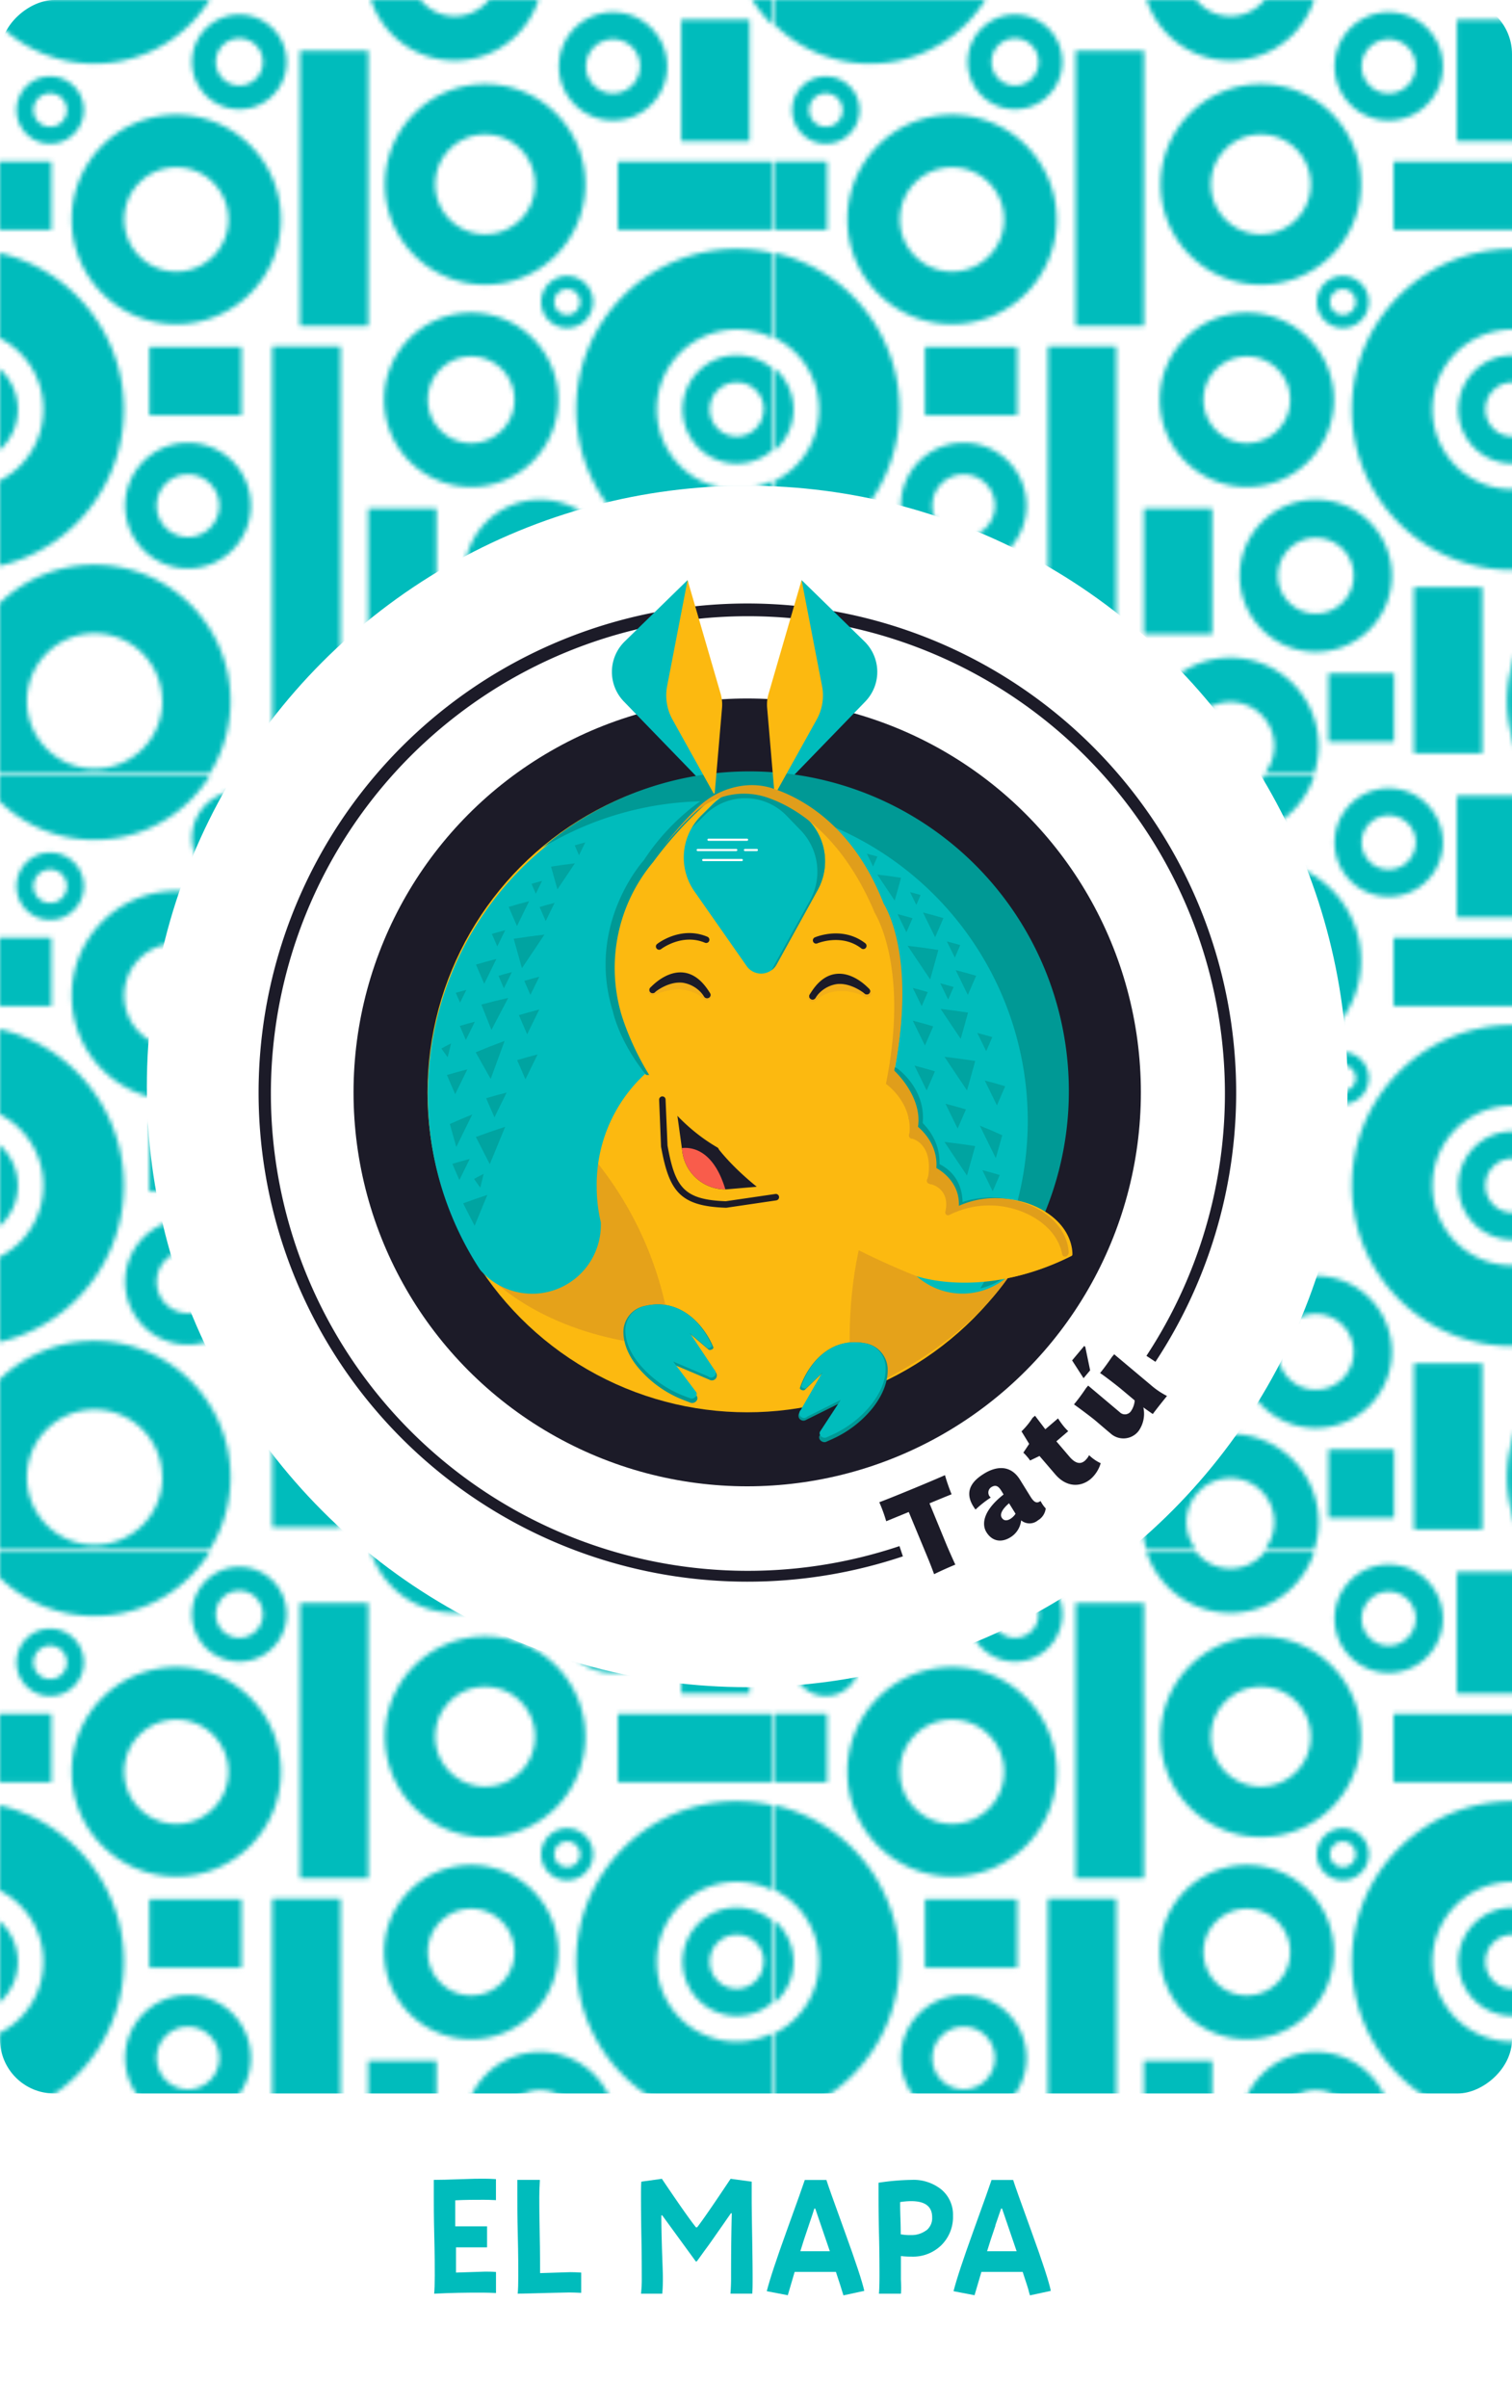 <svg xmlns="http://www.w3.org/2000/svg" xmlns:xlink="http://www.w3.org/1999/xlink" viewBox="0 0 335.26 533.58"><defs><style>.cls-1{fill:none;}.cls-2{clip-path:url(#clip-path);}.cls-3{fill:#00bcbc;}.cls-4{fill:#fff;}.cls-5{clip-path:url(#clip-path-2);}.cls-6{fill:url(#Motivo_nuevo_3);}.cls-7{fill:#1c1b28;}.cls-8{fill:#fcb910;}.cls-9{fill:#e5a21a;}.cls-10{fill:#009995;}.cls-11{fill:#f95c4b;}.cls-12{fill:#e09e1b;}.cls-13{fill:#f2af19;}.cls-14{opacity:0.71;}</style><clipPath id="clip-path"><rect class="cls-1" width="171.44" height="171.44"/></clipPath><clipPath id="clip-path-2"><rect class="cls-1" x="-64.32" y="64.32" width="463.9" height="335.26" rx="12" transform="translate(399.58 64.32) rotate(90)"/></clipPath><pattern id="Motivo_nuevo_3" data-name="Motivo nuevo 3" width="171.44" height="171.44" patternUnits="userSpaceOnUse" viewBox="0 0 171.44 171.44"><rect class="cls-1" width="171.44" height="171.44"/><g class="cls-2"><rect class="cls-3" x="60.37" y="76.75" width="15.15" height="89.7"/><rect class="cls-3" x="81.64" y="112.68" width="15.15" height="27.86"/><rect class="cls-3" x="66.51" y="11.24" width="15.15" height="60.98"/><rect class="cls-3" x="141.52" y="130.12" width="15.15" height="36.82"/><polygon class="cls-3" points="-34.45 50.94 -34.45 35.78 11.39 35.78 11.39 50.94 -34.45 50.94"/><polygon class="cls-3" points="136.99 50.94 136.99 35.78 182.83 35.78 182.83 50.94 136.99 50.94"/><polygon class="cls-3" points="122.57 164.38 122.57 149.22 137.12 149.22 137.12 164.38 122.57 164.38"/><polygon class="cls-3" points="33.11 92.03 33.11 76.87 53.53 76.87 53.53 92.03 33.11 92.03"/><path class="cls-3" d="M51.11,155.35a30.19,30.19,0,1,1-30.18-30.19A30.18,30.18,0,0,1,51.11,155.35Zm-15.15,0a15,15,0,1,0-15,15A15,15,0,0,0,36,155.35Z"/><path class="cls-3" d="M62.29,48.62a23.2,23.2,0,1,1-23.2-23.2A23.2,23.2,0,0,1,62.29,48.62Zm-11.64,0A11.56,11.56,0,1,0,39.09,60.18,11.56,11.56,0,0,0,50.65,48.62Z"/><path class="cls-3" d="M123.77,88.59a19.3,19.3,0,1,1-19.3-19.3A19.3,19.3,0,0,1,123.77,88.59Zm-9.69,0a9.61,9.61,0,1,0-9.61,9.6A9.61,9.61,0,0,0,114.08,88.59Z"/><path class="cls-3" d="M120.38,165.29a19.56,19.56,0,1,1-19.56-19.55A19.55,19.55,0,0,1,120.38,165.29Zm-9.82,0a9.74,9.74,0,1,0-9.74,9.74A9.74,9.74,0,0,0,110.56,165.29Z"/><path class="cls-3" d="M51.11-16.09A30.19,30.19,0,0,1,20.93,14.1,30.19,30.19,0,0,1-9.26-16.09,30.19,30.19,0,0,1,20.93-46.27,30.18,30.18,0,0,1,51.11-16.09ZM36-16.09a15,15,0,0,0-15-15,15,15,0,0,0-15,15,15,15,0,0,0,15,15A15,15,0,0,0,36-16.09Z"/><path class="cls-3" d="M222.55,155.35a30.19,30.19,0,1,1-30.19-30.19A30.18,30.18,0,0,1,222.55,155.35Zm-15.15,0a15,15,0,1,0-15,15A15,15,0,0,0,207.4,155.35Z"/><path class="cls-3" d="M222.55-16.09A30.19,30.19,0,0,1,192.36,14.1a30.19,30.19,0,0,1-30.18-30.19,30.18,30.18,0,0,1,30.18-30.18A30.18,30.18,0,0,1,222.55-16.09Zm-15.15,0a15,15,0,0,0-15-15,15,15,0,0,0-15,15,15,15,0,0,0,15,15A15,15,0,0,0,207.4-16.09Z"/><path class="cls-3" d="M120.38-6.14a19.56,19.56,0,0,1-19.56,19.55A19.56,19.56,0,0,1,81.27-6.14,19.56,19.56,0,0,1,100.82-25.7,19.56,19.56,0,0,1,120.38-6.14Zm-9.82,0a9.74,9.74,0,0,0-9.74-9.74,9.74,9.74,0,0,0-9.73,9.74,9.73,9.73,0,0,0,9.73,9.73A9.74,9.74,0,0,0,110.56-6.14Z"/><rect class="cls-3" x="151.05" y="4.34" width="15.15" height="26.95"/><path class="cls-3" d="M131.5,66.9a5.75,5.75,0,1,1-5.74-5.74A5.74,5.74,0,0,1,131.5,66.9Zm-2.88,0a2.86,2.86,0,1,0-2.86,2.86A2.86,2.86,0,0,0,128.62,66.9Z"/><path class="cls-3" d="M18.58,24.37a7.46,7.46,0,1,1-7.46-7.45A7.46,7.46,0,0,1,18.58,24.37Zm-3.75,0a3.71,3.71,0,1,0-3.71,3.72A3.71,3.71,0,0,0,14.83,24.37Z"/><path class="cls-3" d="M175.37,90.72a12,12,0,1,1-12-12A12,12,0,0,1,175.37,90.72Zm-6,0a6,6,0,1,0-6,6A6,6,0,0,0,169.33,90.72Z"/><path class="cls-3" d="M63.55,13.71A10.49,10.49,0,1,1,53.07,3.23,10.49,10.49,0,0,1,63.55,13.71Zm-5.26,0a5.22,5.22,0,1,0-5.22,5.23A5.22,5.22,0,0,0,58.29,13.71Z"/><path class="cls-3" d="M147.93,14.69a12,12,0,1,1-12-12A12,12,0,0,1,147.93,14.69Zm-6,0a6,6,0,1,0-6,6A6,6,0,0,0,141.9,14.69Z"/><path class="cls-3" d="M129.79,40.85a22.22,22.22,0,1,1-22.22-22.22A22.21,22.21,0,0,1,129.79,40.85Zm-11.15,0a11.07,11.07,0,1,0-11.07,11.06A11.07,11.07,0,0,0,118.64,40.85Z"/><path class="cls-3" d="M198.9,90.72a35.57,35.57,0,1,1-35.56-35.56A35.57,35.57,0,0,1,198.9,90.72Zm-17.85,0a17.71,17.71,0,1,0-17.71,17.71A17.71,17.71,0,0,0,181.05,90.72Z"/><path class="cls-3" d="M3.94,90.72a12,12,0,0,1-12,12,12,12,0,0,1-12-12,12,12,0,0,1,12-12A12,12,0,0,1,3.94,90.72Zm-6,0a6,6,0,0,0-6-6,6,6,0,0,0-6,6,6,6,0,0,0,6,6A6,6,0,0,0-2.11,90.72Z"/><path class="cls-3" d="M27.46,90.72A35.57,35.57,0,0,1-8.1,126.29,35.57,35.57,0,0,1-43.66,90.72,35.56,35.56,0,0,1-8.1,55.16,35.56,35.56,0,0,1,27.46,90.72Zm-17.85,0A17.71,17.71,0,0,0-8.1,73,17.71,17.71,0,0,0-25.81,90.72,17.71,17.71,0,0,0-8.1,108.43,17.71,17.71,0,0,0,9.61,90.72Z"/><path class="cls-3" d="M55.61,112A13.93,13.93,0,1,1,41.68,98.11,13.93,13.93,0,0,1,55.61,112Zm-7,0A6.94,6.94,0,1,0,41.68,119,6.94,6.94,0,0,0,48.61,112Z"/><path class="cls-3" d="M136.62,127.58a16.86,16.86,0,1,1-16.86-16.86A16.86,16.86,0,0,1,136.62,127.58Zm-8.46,0a8.4,8.4,0,1,0-8.4,8.39A8.4,8.4,0,0,0,128.16,127.58Z"/></g></pattern></defs><g id="Capa_2" data-name="Capa 2"><g id="Capa_2-2" data-name="Capa 2"><rect class="cls-4" x="-99.16" y="99.16" width="533.58" height="335.26" rx="12" transform="translate(434.42 99.16) rotate(90)"/><g class="cls-5"><path class="cls-6" d="M335.26,12V500.14a12,12,0,0,1-12,12H12a12,12,0,0,1-12-12V12A12,12,0,0,1,12,0H323.26A12,12,0,0,1,335.26,12Z"/></g><circle class="cls-4" cx="165.68" cy="240.75" r="133.12"/><circle class="cls-7" cx="165.68" cy="242.07" r="87.29"/><path class="cls-7" d="M201.5,335.05l-5,2.05a33.33,33.33,0,0,0-1.53-4.21c3.4-1.28,11.73-4.74,14.56-6a40.59,40.59,0,0,0,1.47,4.24c-1.15.44-3,1.22-4.9,2l3.73,9.07c.44,1.07,1.66,3.81,2,4.51-1.92.79-3.9,1.72-4.71,2.12-.23-.65-.89-2.38-1.28-3.32Z"/><path class="cls-7" d="M222.53,331.17l-.33-.54c-.6-1-1.19-1.83-2.4-1.08a1.42,1.42,0,0,0-.12,2.3,23.86,23.86,0,0,0-3.37,2.66,7.8,7.8,0,0,1-.5-.72c-2.43-3.92.67-6.17,2.46-7.28,2.16-1.33,5.61-2.31,7.91,1.41l2.3,3.71c.73,1.19,1.32,1.56,2.06,1.1l.19-.11a7,7,0,0,0,1.14,1.64,3.53,3.53,0,0,1-1.73,2.64,2.9,2.9,0,0,1-3.72,0,5,5,0,0,1-2.35,3.74c-2,1.26-4.07.95-5.35-1.12C217.84,338.12,217.52,335.11,222.53,331.17Zm1.21,1.95c-.91.76-2.25,2.17-1.62,3.19.47.77,1.23.69,1.93.25a3.66,3.66,0,0,0,1.13-1.12Z"/><path class="cls-7" d="M230.49,322.64l-2.09,1a6,6,0,0,0-.61-.8,9.63,9.63,0,0,0-.88-.94l1.29-1.94-1.7-2.78a16.54,16.54,0,0,0,2.46-3l.54-.46,2.28,3,2.82-2.41a18.26,18.26,0,0,0,1.26,1.76,12.12,12.12,0,0,0,1,1.07l-2.63,2.25,2.91,3.41c1.28,1.49,2.4,1.75,3.4.9a4.29,4.29,0,0,0,.95-1.24,9.23,9.23,0,0,0,2.57,1.78,7.4,7.4,0,0,1-2.18,3.46c-2.14,1.83-5.3,2-7.85-.94Z"/><path class="cls-7" d="M237.72,301.46l2.69-3.21.23.2,1.08,5.21-1.46,1.74Zm4.91,13.12c-1.24-1-3.77-2.87-4.49-3.37a44.13,44.13,0,0,0,2.67-3.61l.47-.56,7,5.89a1.62,1.62,0,0,0,2.43-.14,4.75,4.75,0,0,0,.89-2.46l-3.1-2.6c-1.22-1-3.83-3-4.58-3.47.65-.78,1.31-1.65,2.65-3.59l.48-.57,8.14,6.83a17.62,17.62,0,0,0,3.57,2.41c-1,1.24-2,2.47-3.15,4-.62-.42-1.14-.78-2.09-1.47a6.58,6.58,0,0,1-1.08,5.26,4.25,4.25,0,0,1-6.22.49C244.66,316.32,243.51,315.31,242.63,314.58Z"/><path class="cls-7" d="M165.68,350.49a108.38,108.38,0,1,1,90.52-48.72l-2-1.32a105.77,105.77,0,1,0-54.76,42.16l.76,2.27A108.36,108.36,0,0,1,165.68,350.49Z"/><circle class="cls-8" cx="165.68" cy="242.07" r="70.89"/><path class="cls-9" d="M147.28,298.28c-27.07-2-39.08-15.72-39.08-15.72l12.4-36.84a77.83,77.83,0,0,1,27.12,44.33"/><path class="cls-9" d="M188.42,299.35c-.68-29.6,10.86-44,10.86-44l27.09,23S219.76,293.79,195.5,306"/><path class="cls-7" d="M170.2,262.77l-9.07.78a9.61,9.61,0,0,1-9.8-8.14L150,245.79l13.24-.85,6.77,11.61Z"/><path class="cls-3" d="M158.44,176.2l-20.1-20.74a9.44,9.44,0,0,1,.19-13.33l13.93-13.59"/><path class="cls-3" d="M177.74,128.54l13.93,13.59a9.44,9.44,0,0,1,.19,13.33l-20.1,20.74"/><path class="cls-3" d="M236.49,242.51a70.49,70.49,0,0,1-8.86,34.34q-1.35,2.43-2.88,4.72a15.23,15.23,0,0,1-26.59-10.13c0-.25,0-.49,0-.73a34.23,34.23,0,0,0,.88-7.64,33.37,33.37,0,1,0-66.73,0,32.91,32.91,0,0,0,.21,3.73,32.35,32.35,0,0,0,.71,4.07c0,.19,0,.38,0,.57a15.23,15.23,0,0,1-26.73,10c-.94-1.41-1.82-2.87-2.65-4.36a70.81,70.81,0,1,1,132.62-34.55Z"/><path class="cls-10" d="M237,241.74a70.5,70.5,0,0,1-8.87,34.34c-.9,1.62-1.85,3.19-2.88,4.72a15.11,15.11,0,0,1-7.88,4.69c.57-.92,1.12-1.85,1.65-2.8a70.83,70.83,0,0,0-98.77-94.83A70.81,70.81,0,0,1,237,241.74Z"/><path class="cls-8" d="M158.44,176.2l1.66-19.36a8.61,8.61,0,0,0-.3-3.07l-7.34-25.23L147.93,152a11.06,11.06,0,0,0,1.2,7.48Z"/><path class="cls-8" d="M230.34,268.16a19.8,19.8,0,0,0-19.44.31,6.55,6.55,0,0,0-2.58-7.37l-4.25-8.49-.36-.9-1.45-5.3-4.27-7.6-.54.13c5.23-25.87-1.8-37.8-2.1-38.29l0,0c-7.09-16.64-17.14-23.12-24-25.34a16.4,16.4,0,0,0-15.8,3.32,85.06,85.06,0,0,0-11.28,12.56,36.56,36.56,0,0,0-7.17,33.4s5.46,20.15,22,29.7c.19.11.25.36.38.53,13.16,16.32,43.65,27.93,43.65,27.93s14.77,5.35,33.91-4.27a.31.31,0,0,0,.18-.28C237.23,277.09,237,271.86,230.34,268.16Z"/><path class="cls-10" d="M229.15,267.74a19.78,19.78,0,0,0-19.44.32,6.56,6.56,0,0,0-2.58-7.38l-4.25-8.49-.36-.9-1.45-5.3-4.27-7.6-.55.13c5.24-25.87-1.79-37.79-2.09-38.29l0,0c-7.09-16.64-17.14-23.12-24-25.34-5.47-1.77-11.18-.09-15.81,3.33a49.58,49.58,0,0,0-11.59,12.4s-12.94,14.15-6.85,33.55c0,0,1.26,6.42,7.33,14,.12.14,1.53-.07,1.66.07A62.3,62.3,0,0,0,158.15,251c.18.12,2.54,1.16,2.68,1.33,13.15,16.32,41.56,28.76,41.56,28.76s14.3,6.53,33.44-3.08a.33.33,0,0,0,.18-.29C236,276.67,235.83,271.44,229.15,267.74Z"/><path class="cls-8" d="M230.93,268a19.8,19.8,0,0,0-19.44.32,6.56,6.56,0,0,0-2.58-7.37l-4.25-8.5-.37-.9-1.45-5.29-4.27-7.61-.54.14c5.23-25.88-1.79-37.8-2.1-38.3l0,0c-7.08-16.64-17.13-23.12-24-25.34a16.4,16.4,0,0,0-15.8,3.33A85,85,0,0,0,144.85,191a36.54,36.54,0,0,0-7.18,33.4s5.47,20.16,22,29.7c.19.11.24.37.38.54C173.2,271,203.7,282.58,203.7,282.58s14.77,5.35,33.9-4.27a.35.35,0,0,0,.19-.28C237.82,277,237.61,271.73,230.93,268Z"/><path class="cls-8" d="M171.76,176.2l-1.66-19.36a8.4,8.4,0,0,1,.31-3.07l7.33-25.23L182.27,152a11,11,0,0,1-1.2,7.48Z"/><path class="cls-3" d="M158,178.22l-2.5,2.48A13.12,13.12,0,0,0,154,197.56l11.56,16.52a3.91,3.91,0,0,0,6.62-.35l9.11-16.5a13.18,13.18,0,0,0-2.07-15.54l-3.16-3.27A12.68,12.68,0,0,0,158,178.22Z"/><path class="cls-11" d="M151.33,255.41a9.58,9.58,0,0,0,9.5,8.13c-2.66-8.84-7.52-9.37-9.64-9.13Z"/><path class="cls-7" d="M160.92,267.63h0c-10.24-.36-12.56-3.7-14.35-13.57,0,0,0-.07,0-.1l-.42-10.25a.72.72,0,0,1,.68-.75.71.71,0,0,1,.75.69l.43,10.2c1.67,9.25,3.59,12,12.91,12.34l11-1.61a.72.72,0,0,1,.82.6.73.73,0,0,1-.61.82l-11,1.62Z"/><path class="cls-10" d="M179.24,181.69l-3.16-3.27a12.68,12.68,0,0,0-18-.2l-2.5,2.48a13.48,13.48,0,0,0-2.15,2.77c.15-.15.29-.32.44-.47l2.5-2.48a12.7,12.7,0,0,1,18,.2l3.17,3.27a13.21,13.21,0,0,1,2.06,15.55L171.06,215a3.83,3.83,0,0,0,1.14-1.28l9.11-16.5A13.18,13.18,0,0,0,179.24,181.69Z"/><path class="cls-7" d="M146.15,210.46a.72.72,0,0,1-.56-.28.7.7,0,0,1,.12-1c.21-.17,5.28-4.07,11.14-1.6a.72.72,0,0,1,.39.94.71.71,0,0,1-.94.38c-5.07-2.13-9.66,1.37-9.71,1.41A.71.71,0,0,1,146.15,210.46Z"/><path class="cls-7" d="M191.42,210.31a.73.73,0,0,1-.44-.15c-4.35-3.36-9.68-1.14-9.74-1.12a.71.71,0,0,1-.94-.37.72.72,0,0,1,.37-.95c.25-.1,6.15-2.59,11.19,1.3a.72.72,0,0,1-.44,1.29Z"/><path class="cls-4" d="M165.64,186.32H157.1a.24.24,0,0,1-.24-.24.24.24,0,0,1,.24-.24h8.54a.24.24,0,0,1,.24.24A.23.23,0,0,1,165.64,186.32Z"/><path class="cls-4" d="M163.25,188.6h-8.54a.24.24,0,0,1,0-.48h8.54a.24.24,0,1,1,0,.48Z"/><path class="cls-4" d="M164.48,190.82h-8.55a.24.24,0,0,1,0-.48h8.55a.24.24,0,1,1,0,.48Z"/><path class="cls-4" d="M167.81,188.6h-2.62a.24.24,0,0,1,0-.48h2.62a.24.24,0,1,1,0,.48Z"/><path class="cls-10" d="M203.35,252.08l-.2,0a.71.71,0,0,1-.48-.89c2.53-8.36-4.39-13.15-4.69-13.35a.72.72,0,0,1-.2-1,.71.71,0,0,1,1-.19c.08,0,8.11,5.56,5.26,14.95A.72.72,0,0,1,203.35,252.08Z"/><path class="cls-10" d="M207,262.08l-.21,0a.73.73,0,0,1-.48-.9,11,11,0,0,0-4.44-12.72.72.72,0,0,1-.24-1,.74.74,0,0,1,1-.24c.08.05,7.93,5,5.07,14.37A.72.72,0,0,1,207,262.08Z"/><path class="cls-10" d="M212.63,268.2h0a.73.73,0,0,1-.67-.77c.47-6.92-5-8.48-5.07-8.49a.71.71,0,0,1-.51-.88.72.72,0,0,1,.88-.51c.06,0,6.68,1.89,6.14,10A.73.73,0,0,1,212.63,268.2Z"/><path class="cls-12" d="M206.24,262.36a.67.67,0,0,1-.31-.07.72.72,0,0,1-.34-1c.11-.22,2.52-5.52-2.91-10.43a.72.72,0,1,1,1-1.06c6.24,5.64,3.27,12,3.24,12.12A.73.73,0,0,1,206.24,262.36Z"/><path class="cls-12" d="M211.86,268.55h-.08a.72.72,0,0,1-.63-.8c.6-5.47-4.47-7.79-4.52-7.81a.72.72,0,1,1,.58-1.32c.06,0,6.08,2.79,5.36,9.29A.71.71,0,0,1,211.86,268.55Z"/><path class="cls-13" d="M156.75,221.61a1,1,0,0,1-.74-.35c-2-2.42-4.36-3.32-7.08-2.69a10.08,10.08,0,0,0-3.62,1.71.94.94,0,0,1-1.34-.13,1,1,0,0,1,.13-1.35,11.94,11.94,0,0,1,4.4-2.1c2.39-.56,5.9-.43,9,3.35a.94.94,0,0,1-.13,1.34A1,1,0,0,1,156.75,221.61Z"/><path class="cls-13" d="M156.75,221.61a.94.94,0,0,1-.63-.24c-4.55-4-10.49-1.08-10.75-1a1,1,0,0,1-.86-1.71c.3-.15,7.34-3.63,12.87,1.23a1,1,0,0,1,.09,1.36A1,1,0,0,1,156.75,221.61Z"/><path class="cls-7" d="M156.75,221.18a.71.71,0,0,1-.62-.36c-1.4-2.4-3-3.71-4.85-3.88-3.17-.31-6,2.85-6,2.88a.72.72,0,1,1-1.08-.95c.13-.15,3.35-3.74,7.25-3.37,2.3.23,4.3,1.77,6,4.6a.72.72,0,0,1-.26,1A.68.68,0,0,1,156.75,221.18Z"/><path class="cls-7" d="M156.75,221.18a.72.72,0,0,1-.58-.29,6.92,6.92,0,0,0-4.79-3.12c-3.26-.37-6.17,2.1-6.2,2.12a.73.73,0,0,1-1-.07.71.71,0,0,1,.08-1c.13-.12,3.4-2.91,7.29-2.47a8.33,8.33,0,0,1,5.8,3.69.73.73,0,0,1-.16,1A.71.71,0,0,1,156.75,221.18Z"/><path class="cls-13" d="M180.17,221.92a1,1,0,0,1-.61-.21,1,1,0,0,1-.13-1.35c3.08-3.78,6.59-3.9,9-3.35a11.94,11.94,0,0,1,4.4,2.1,1,1,0,0,1-1.22,1.49h0c-.24-.2-6-4.76-10.69,1A1,1,0,0,1,180.17,221.92Z"/><path class="cls-13" d="M180.17,221.92a1,1,0,0,1-.63-1.68c5.53-4.86,12.57-1.38,12.87-1.23a1,1,0,1,1-.87,1.71h0c-.25-.12-6.19-3-10.74,1A1,1,0,0,1,180.17,221.92Z"/><path class="cls-7" d="M180.17,221.49a.65.65,0,0,1-.36-.1.71.71,0,0,1-.26-1c1.64-2.82,3.65-4.37,5.95-4.59,3.9-.38,7.11,3.21,7.25,3.37a.71.71,0,0,1-.07,1,.72.72,0,0,1-1-.06s-2.88-3.2-6-2.89c-1.81.18-3.44,1.48-4.84,3.88A.71.71,0,0,1,180.17,221.49Z"/><path class="cls-7" d="M180.17,221.49a.69.69,0,0,1-.43-.14.71.71,0,0,1-.15-1,8.31,8.31,0,0,1,5.8-3.7c3.89-.43,7.15,2.35,7.29,2.47a.71.71,0,0,1,.07,1,.72.72,0,0,1-1,.08s-3-2.5-6.2-2.13a6.92,6.92,0,0,0-4.79,3.12A.72.72,0,0,1,180.17,221.49Z"/><g class="cls-14"><polygon class="cls-10" points="211.92 237.91 209.43 234.19 212.83 234.61 216.24 235.11 215.46 237.91 214.42 241.63 211.92 237.91"/></g><g class="cls-14"><polygon class="cls-10" points="211.91 256.77 209.42 253.05 212.82 253.47 216.23 253.97 215.45 256.77 214.41 260.49 211.91 256.77"/></g><g class="cls-14"><polygon class="cls-10" points="210.79 226.89 208.57 223.57 211.6 223.95 214.64 224.39 213.95 226.89 213.02 230.2 210.79 226.89"/></g><g class="cls-14"><polygon class="cls-10" points="196.45 196.68 194.52 193.8 197.15 194.13 199.79 194.52 199.19 196.68 198.38 199.56 196.45 196.68"/></g><g class="cls-14"><polygon class="cls-10" points="203.75 213.31 201.25 209.59 204.66 210.01 208.06 210.51 207.29 213.31 206.25 217.03 203.75 213.31"/></g><g class="cls-14"><polygon class="cls-10" points="204.13 238.89 202.78 236.14 205.04 236.75 207.3 237.4 206.52 239.22 205.47 241.64 204.13 238.89"/></g><g class="cls-14"><polygon class="cls-10" points="219.03 253.05 217.27 249.45 219.75 250.47 222.23 251.56 221.62 253.75 220.8 256.64 219.03 253.05"/></g><g class="cls-14"><polygon class="cls-10" points="211 247.34 209.65 244.59 211.91 245.19 214.18 245.84 213.39 247.66 212.34 250.08 211 247.34"/></g><g class="cls-14"><polygon class="cls-10" points="218.97 261.64 217.83 259.31 219.75 259.82 221.67 260.38 221 261.92 220.11 263.98 218.97 261.64"/></g><g class="cls-14"><polygon class="cls-10" points="219.71 242.2 218.36 239.45 220.62 240.05 222.88 240.71 222.1 242.52 221.05 244.94 219.71 242.2"/></g><g class="cls-14"><polygon class="cls-10" points="217.69 230.92 216.7 228.9 218.36 229.34 220.02 229.82 219.44 231.16 218.67 232.93 217.69 230.92"/></g><g class="cls-14"><polygon class="cls-10" points="203.39 220.94 202.4 218.92 204.06 219.37 205.72 219.84 205.14 221.18 204.37 222.96 203.39 220.94"/></g><g class="cls-14"><polygon class="cls-10" points="200 204.57 199.01 202.56 200.67 203 202.33 203.48 201.75 204.81 200.98 206.59 200 204.57"/></g><g class="cls-14"><polygon class="cls-10" points="192.9 190.58 192.21 189.17 193.37 189.48 194.54 189.81 194.14 190.75 193.59 192 192.9 190.58"/></g><g class="cls-14"><polygon class="cls-10" points="202.48 199.1 201.79 197.69 202.96 198 204.12 198.34 203.72 199.27 203.18 200.52 202.48 199.1"/></g><g class="cls-14"><polygon class="cls-10" points="203.74 228.93 202.4 226.18 204.66 226.78 206.92 227.44 206.14 229.25 205.09 231.68 203.74 228.93"/></g><g class="cls-14"><polygon class="cls-10" points="209.37 219.69 208.49 217.9 209.96 218.29 211.44 218.72 210.93 219.91 210.24 221.49 209.37 219.69"/></g><g class="cls-14"><polygon class="cls-10" points="210.84 210.41 209.96 208.62 211.44 209.01 212.91 209.43 212.4 210.62 211.72 212.2 210.84 210.41"/></g><g class="cls-14"><polygon class="cls-10" points="213.26 217.73 211.91 214.98 214.18 215.58 216.44 216.23 215.65 218.05 214.6 220.47 213.26 217.73"/></g><g class="cls-14"><polygon class="cls-10" points="206 204.94 204.66 202.2 206.92 202.8 209.18 203.45 208.4 205.27 207.35 207.69 206 204.94"/></g><g class="cls-14"><polygon class="cls-10" points="110.34 234.88 111.88 230.67 108.67 231.89 105.48 233.19 106.9 235.72 108.8 239.08 110.34 234.88"/></g><g class="cls-14"><polygon class="cls-10" points="110.31 253.83 112.01 249.69 108.77 250.78 105.52 251.95 106.84 254.53 108.6 257.97 110.31 253.83"/></g><g class="cls-14"><polygon class="cls-10" points="106.65 268.2 108.06 264.79 105.38 265.69 102.7 266.65 103.78 268.79 105.24 271.62 106.65 268.2"/></g><g class="cls-14"><polygon class="cls-10" points="110.83 224.67 112.69 221.13 109.71 221.84 106.74 222.61 107.69 225.01 108.97 228.21 110.83 224.67"/></g><g class="cls-14"><polygon class="cls-10" points="125.53 194.2 127.45 191.32 124.83 191.65 122.19 192.04 122.79 194.2 123.6 197.07 125.53 194.2"/></g><g class="cls-14"><polygon class="cls-10" points="118.23 210.82 120.72 207.1 117.32 207.53 113.91 208.03 114.69 210.82 115.73 214.54 118.23 210.82"/></g><g class="cls-14"><polygon class="cls-10" points="117.85 236.41 119.2 233.66 116.94 234.26 114.67 234.92 115.46 236.74 116.51 239.16 117.85 236.41"/></g><g class="cls-14"><polygon class="cls-10" points="102.94 250.56 104.71 246.97 102.23 247.99 99.75 249.08 100.36 251.26 101.18 254.16 102.94 250.56"/></g><g class="cls-14"><polygon class="cls-10" points="110.98 244.85 112.33 242.11 110.06 242.71 107.8 243.36 108.58 245.18 109.64 247.6 110.98 244.85"/></g><g class="cls-14"><polygon class="cls-10" points="103 259.16 104.15 256.83 102.23 257.34 100.31 257.9 100.97 259.44 101.86 261.49 103 259.16"/></g><g class="cls-14"><polygon class="cls-10" points="102.27 239.72 103.62 236.97 101.36 237.57 99.1 238.22 99.88 240.04 100.93 242.46 102.27 239.72"/></g><g class="cls-14"><polygon class="cls-10" points="104.29 228.43 105.28 226.42 103.62 226.86 101.96 227.34 102.53 228.67 103.3 230.45 104.29 228.43"/></g><g class="cls-14"><polygon class="cls-10" points="118.59 218.46 119.58 216.44 117.92 216.88 116.26 217.36 116.84 218.7 117.61 220.47 118.59 218.46"/></g><g class="cls-14"><polygon class="cls-10" points="121.98 202.09 122.97 200.07 121.31 200.51 119.65 200.99 120.23 202.33 121 204.1 121.98 202.09"/></g><g class="cls-14"><polygon class="cls-10" points="129.08 188.1 129.77 186.68 128.6 186.99 127.44 187.33 127.84 188.27 128.38 189.51 129.08 188.1"/></g><g class="cls-14"><polygon class="cls-10" points="102.7 220.77 103.39 219.36 102.23 219.67 101.06 220 101.47 220.94 102.01 222.19 102.7 220.77"/></g><g class="cls-14"><polygon class="cls-10" points="99.64 232.75 100.01 231.22 98.94 231.77 97.87 232.35 98.47 233.18 99.26 234.28 99.64 232.75"/></g><g class="cls-14"><polygon class="cls-10" points="106.87 261.64 107.24 260.12 106.17 260.67 105.11 261.24 105.7 262.07 106.49 263.18 106.87 261.64"/></g><g class="cls-14"><polygon class="cls-10" points="119.5 196.62 120.19 195.21 119.02 195.52 117.86 195.85 118.26 196.79 118.8 198.04 119.5 196.62"/></g><g class="cls-14"><polygon class="cls-10" points="118.23 226.44 119.58 223.7 117.32 224.3 115.06 224.95 115.84 226.77 116.89 229.19 118.23 226.44"/></g><g class="cls-14"><polygon class="cls-10" points="112.61 217.21 113.49 215.42 112.02 215.81 110.54 216.24 111.05 217.43 111.73 219 112.61 217.21"/></g><g class="cls-14"><polygon class="cls-10" points="111.14 207.93 112.02 206.13 110.54 206.53 109.06 206.95 109.58 208.14 110.26 209.72 111.14 207.93"/></g><g class="cls-14"><polygon class="cls-10" points="108.72 215.25 110.06 212.5 107.8 213.1 105.54 213.75 106.32 215.57 107.37 217.99 108.72 215.25"/></g><g class="cls-14"><polygon class="cls-10" points="115.97 202.46 117.32 199.71 115.06 200.31 112.8 200.97 113.58 202.79 114.63 205.21 115.97 202.46"/></g><path class="cls-12" d="M230.09,267.89a19.73,19.73,0,0,0-18.3-.29c-.45.22-.6-.25-.55-.75a6.31,6.31,0,0,0-3-5.92.72.72,0,0,1-.21-.25l-3.38-8.49c0-.07-.65-.23-.7-.29l-.3-.3a.66.66,0,0,1-.19-.37l-.71-5.65a.62.62,0,0,0-.07-.23l-4.15-7.54-.35-.05c5.23-25.87-1.95-37-2.25-37.53a.08.08,0,0,1,0,0c-6.6-16.95-17.8-23.32-24.65-25.54-5.47-1.77-11.61-.1-15.94,3.68a70.3,70.3,0,0,0-8.22,9.21,68.5,68.5,0,0,1,7.07-7.58,16.13,16.13,0,0,1,15.63-3.37c6.85,2.22,16.89,8.69,24,25.31l0,.1c.51.85,7.77,12.67,2.62,38.14h0s6,4.14,5.19,11.18c-.07.56.58.49.74,1,0,0,4.74,1.15,3.35,8.9a1.11,1.11,0,0,0,.55,1.14c1.34.21,4.37,1.79,3.33,6.18a.62.62,0,0,0,.9.65,19.73,19.73,0,0,1,18.3.29c4.94,2.75,6.34,6.33,6.72,8.43a.63.63,0,0,0,.9.45h0a1,1,0,0,0,.54-.91C236.87,275.78,236.09,271.22,230.09,267.89Z"/><path class="cls-12" d="M202.25,252.34a.65.65,0,0,1-.27-.05.73.73,0,0,1-.39-.94c2.63-6.52-4.13-12.94-4.2-13a.72.72,0,1,1,1-1c.31.29,7.55,7.16,4.55,14.59A.71.71,0,0,1,202.25,252.34Z"/><path class="cls-10" d="M196.82,303.07a6,6,0,0,0-5.08-5.43c-8.94-1.59-13.29,6.49-14.37,9.9-.13.39.82.75,1.1.43l3.75-3.6-5,8.75a1.1,1.1,0,0,0,1.53,1.51l7.72-3.82-4.77,7.38c-.34.86.78,1.71,1.62,1.25l1.13-.51a24.3,24.3,0,0,0,9.11-7C195.46,309.47,197,306.41,196.82,303.07Z"/><path class="cls-3" d="M196.37,302.79a5.61,5.61,0,0,0-4.83-5.16c-8.56-1.47-12.77,6.26-13.83,9.52-.12.37.78.72,1.06.41l3.61-3.46-4.84,8.37a1,1,0,0,0,1.46,1.44l7.42-3.69-4.62,7.06c-.33.83.74,1.64,1.55,1.19l1.09-.49a23.56,23.56,0,0,0,8.76-6.75C195,308.9,196.55,306,196.37,302.79Z"/><path class="cls-10" d="M138.23,295.11a5.89,5.89,0,0,1,4.75-5.72c8.93-2.08,13.86,5.8,15.19,9.15.16.39-.78.81-1.08.5l-4-3.41,5.64,8.5a1.1,1.1,0,0,1-1.45,1.6l-8.05-3.42,5.33,7.14c.4.85-.68,1.77-1.56,1.34l-1.17-.45a24.88,24.88,0,0,1-9.68-6.55C140,301.45,138.25,298.47,138.23,295.11Z"/><path class="cls-3" d="M138.66,294.8a5.54,5.54,0,0,1,4.53-5.43c8.54-1.94,13.32,5.59,14.61,8.8.15.37-.74.76-1,.47l-3.88-3.27,5.45,8.13A1,1,0,0,1,157,305l-7.74-3.3,5.14,6.83c.39.81-.64,1.68-1.49,1.27l-1.13-.43a24.33,24.33,0,0,1-9.31-6.29C140.42,300.85,138.69,298,138.66,294.8Z"/><path class="cls-3" d="M96.27,508.27c.08-.9.13-2.21.13-3.95s0-4.77-.11-9-.1-7.24-.1-9c0-.31,0-.88,0-1.72s0-1.36,0-1.55c1.34,0,3.3-.05,5.86-.15s4.4-.13,5.52-.11q1,0,2.4.09v4.66c-1.07-.05-2-.08-2.65-.08-2,0-4.14,0-6.38.12,0,.45,0,1.35,0,2.71s0,2.38,0,3.05H108V498h-6.89c0,.7,0,1.66,0,2.9s0,2.13,0,2.69l6.47-.21c.7,0,1.5,0,2.4.08v4.66c-1.07-.05-2-.08-2.65-.08Q101.57,508,96.27,508.27Z"/><path class="cls-3" d="M114.79,508.27c.09-.9.13-2.21.13-3.95s0-4.77-.11-9-.1-7.24-.1-9c0-.31,0-.88,0-1.72s0-1.36,0-1.55h5c-.08,1.42-.13,2.71-.13,3.86s0,3.88.09,8.11.08,7.13.08,8.69l6.72-.21q1,0,2.4.09v4.49c-1.07-.05-2-.08-2.65-.08S121.85,508.1,114.79,508.27Z"/><path class="cls-3" d="M146.84,508.27h-4.71a28.58,28.58,0,0,0,.17-3.7c0-1.7,0-4.64-.08-8.8s-.09-7.12-.09-8.88,0-2.94.09-3.45l4.54-.63q5.46,8.12,7.56,10.76h.25q1.63-2.06,7.43-10.76l4.67.63c0,.2,0,.73,0,1.58s0,1.44,0,1.74q0,2.57.11,8.93c.07,4.24.1,7.25.1,9,0,1.37,0,2.56-.08,3.57h-4.83c.08-1.17.13-2.27.13-3.28q0-8.61.16-14.49l-.16-.08c-.56.78-1.39,2-2.48,3.55s-2.08,3-3,4.24-1.59,2.22-2.13,2.92h-.21l-7.47-10.25-.17.08q0,2.82.15,7.75c.12,3.29.19,5.19.19,5.7C147,506.23,146.92,507.51,146.84,508.27Z"/><path class="cls-3" d="M186.59,507.28c-.15-.51-.35-1.15-.61-1.91s-.46-1.4-.63-1.93H176.2q-1.47,5-1.52,5.17l-4.66-.89q.93-3.74,4.43-13.42t4-11.23h4.79q.38,1.29,4.06,11.42t4.34,13.15l-4.62,1C186.88,508.24,186.75,507.8,186.59,507.28Zm-7.28-14.09q-1.14,3.31-1.85,5.67H184l-3.23-9.45h-.21Q180.44,489.88,179.31,493.19Z"/><path class="cls-3" d="M199.76,508.27h-4.87c.08-.9.12-2.21.12-3.95s0-4.77-.1-9-.11-7.24-.11-9c0-.31,0-.77,0-1.4s0-1.05,0-1.24a53.42,53.42,0,0,1,7.27-.63,9.88,9.88,0,0,1,6.72,2.18,7.26,7.26,0,0,1,2.52,5.76,8.78,8.78,0,0,1-2.58,6.53,9,9,0,0,1-6.57,2.54,19.07,19.07,0,0,1-2.4-.13c0,1.32,0,3.06,0,5.21C199.84,506.81,199.81,507.85,199.76,508.27Zm5.61-14a3.47,3.47,0,0,0,1.32-2.94q0-3.57-4.66-3.57a16,16,0,0,0-2.44.21c0,.64,0,1.8.06,3.46s.07,2.9.07,3.68a11,11,0,0,0,2.27.17A5.45,5.45,0,0,0,205.37,494.24Z"/><path class="cls-3" d="M228,507.28c-.15-.51-.35-1.15-.61-1.91s-.46-1.4-.63-1.93h-9.15q-1.47,5-1.52,5.17l-4.66-.89q.93-3.74,4.43-13.42t4-11.23h4.79q.38,1.29,4.06,11.42T233,507.64l-4.62,1C228.25,508.24,228.12,507.8,228,507.28Zm-7.28-14.09q-1.14,3.31-1.85,5.67h6.55l-3.23-9.45h-.21Q221.81,489.88,220.68,493.19Z"/></g></g></svg>